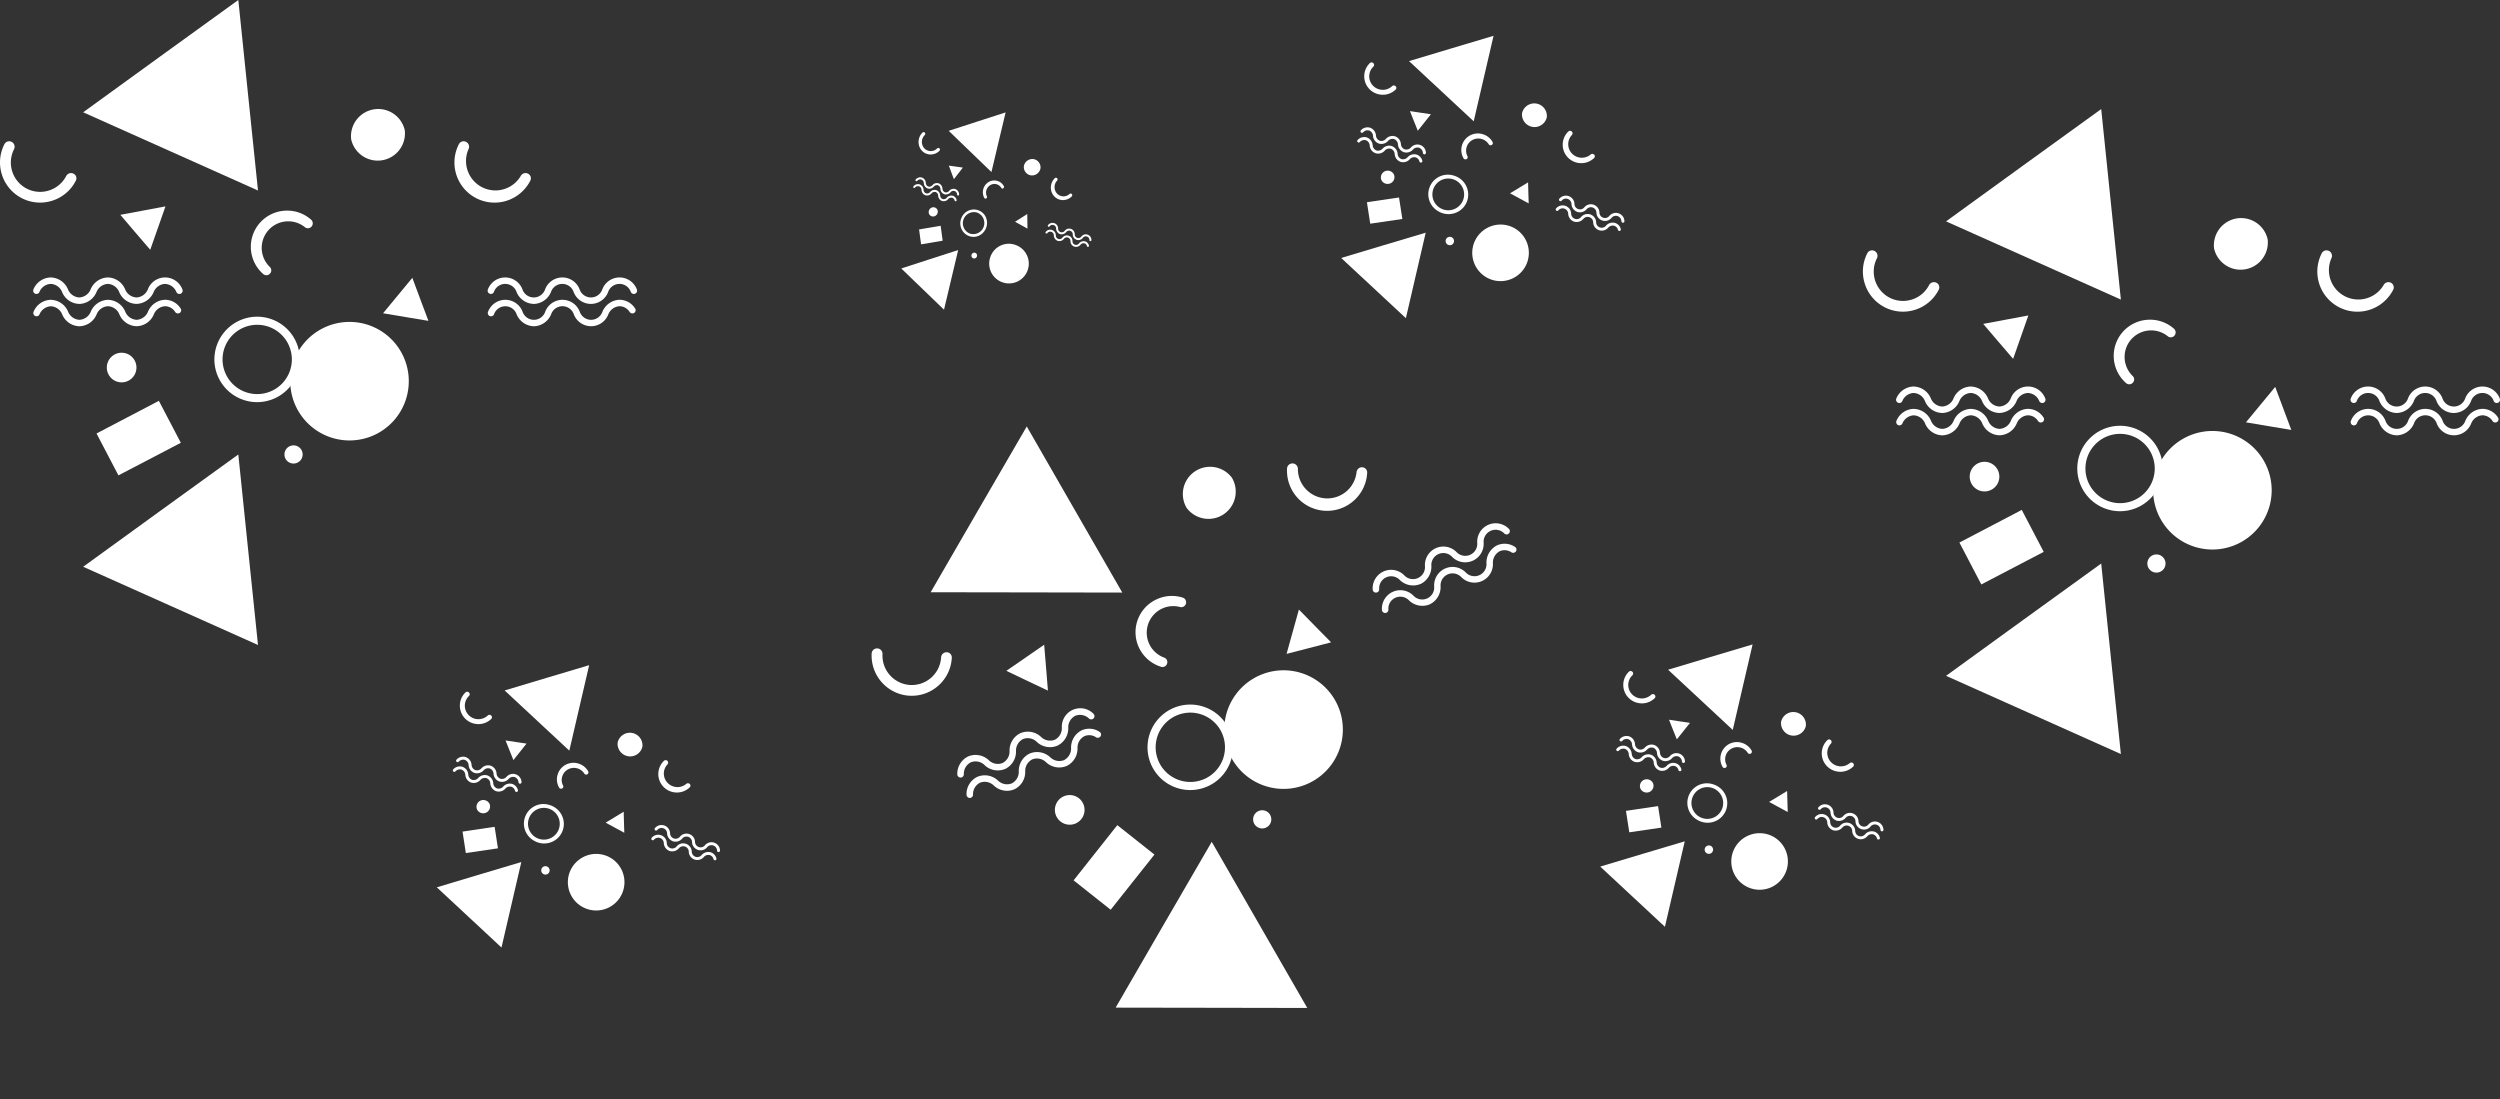 <svg xmlns="http://www.w3.org/2000/svg" width="550.095" height="241.867" viewBox="0 0 550.095 241.867">
  <rect x="0" y="0" width="550.095" height="241.867" fill="#333333" stroke="none"/>
  <g id="Grupo_188" data-name="Grupo 188" transform="translate(-1163.023 -331.5)">
    <g id="pattern_2_" data-name="pattern (2)" transform="translate(1172.602 350.77)">
      <rect id="Rectángulo_1136" data-name="Rectángulo 1136" width="100" height="100" fill="rgba(255,255,255,0)"/>
      <path id="Trazado_246" data-name="Trazado 246" d="M92.4,11.82a1.2,1.2,0,0,1,1.11,1.74A6.47,6.47,0,0,0,105,19.46a1.2,1.2,0,0,1,1.6-.52,1.176,1.176,0,0,1,.59.7,1.191,1.191,0,0,1-.1.88,8.824,8.824,0,0,1-15.7-8.06,1.17,1.17,0,0,1,1-.64Zm-100,0a1.2,1.2,0,0,1,1.05.554,1.2,1.2,0,0,1,.06,1.186,6.47,6.47,0,0,0,2.8,8.68,6.47,6.47,0,0,0,8.68-2.78,1.2,1.2,0,0,1,1.6-.52,1.129,1.129,0,0,1,.6.7,1.191,1.191,0,0,1-.1.88,8.77,8.77,0,0,1-5.14,4.36,8.8,8.8,0,0,1-6.735-.543A8.8,8.8,0,0,1-9.15,19.18a8.79,8.79,0,0,1,.54-6.72,1.17,1.17,0,0,1,1-.64ZM53.9,27.08a7.905,7.905,0,0,1,4.98,1.99,1.079,1.079,0,0,1-.64,1.88,1.027,1.027,0,0,1-.78-.27,5.84,5.84,0,0,0-7.72,8.74,1.04,1.04,0,0,1,.1,1.5,1.082,1.082,0,0,1-.74.37,1.044,1.044,0,0,1-.77-.27,7.956,7.956,0,0,1,4.78-13.93,6.942,6.942,0,0,1,.79-.01ZM46.72,50.42a9.4,9.4,0,1,1-9.1,8.733,9.42,9.42,0,0,1,9.1-8.733Zm.06,1.78a7.624,7.624,0,1,0,7.855,7.385A7.624,7.624,0,0,0,46.78,52.2ZM25.38,68.93l4.83,9.23L16.48,85.33l-4.82-9.22Z" fill="#fff"/>
      <path id="Trazado_247" data-name="Trazado 247" d="M107.9,52.52a4.225,4.225,0,0,0,3.78-2.61,2.643,2.643,0,0,1,5.01,0,4.062,4.062,0,0,0,7.58,0,2.834,2.834,0,0,1,2.5-1.8,2.668,2.668,0,0,1,2.2,1.27.713.713,0,0,0,.89.25h.02a.7.7,0,0,0,.29-1.02,4.08,4.08,0,0,0-3.4-1.92,4.225,4.225,0,0,0-3.78,2.61,2.643,2.643,0,0,1-5.01,0,4.062,4.062,0,0,0-7.58,0,2.636,2.636,0,0,1-5,0,4.061,4.061,0,0,0-7.57-.02.74.74,0,0,0,.25.94.72.72,0,0,0,1.03-.3,2.636,2.636,0,0,1,5,0,4.228,4.228,0,0,0,3.79,2.6Zm-.04-4.91A4.239,4.239,0,0,0,111.65,45a2.636,2.636,0,0,1,5,0,4.062,4.062,0,0,0,7.58,0,2.643,2.643,0,0,1,5.01,0,.72.72,0,0,0,1.3-.62,4.062,4.062,0,0,0-7.58,0,2.643,2.643,0,0,1-5.01,0,4.062,4.062,0,0,0-7.58,0,2.636,2.636,0,0,1-5,0,4.062,4.062,0,0,0-7.58,0,.72.72,0,0,0,1.3.62,2.636,2.636,0,0,1,5,0,4.191,4.191,0,0,0,3.77,2.6Zm-65-66.88L25.77-6.92,8.72,5.44l19.23,8.6,19.24,8.61L45.02,1.7Zm0,100L25.77,93.08,8.72,105.44l19.23,8.6,19.24,8.61-2.17-20.96ZM7.9,52.52a4.225,4.225,0,0,0,3.78-2.61,2.845,2.845,0,0,1,2.5-1.8,2.836,2.836,0,0,1,2.51,1.8,4.225,4.225,0,0,0,3.8,2.6,4.226,4.226,0,0,0,3.78-2.6,2.834,2.834,0,0,1,2.5-1.8,2.668,2.668,0,0,1,2.2,1.27.71.71,0,0,0,.89.25h.02a.7.7,0,0,0,.29-1.02,4.08,4.08,0,0,0-3.4-1.92,4.214,4.214,0,0,0-3.78,2.61,2.873,2.873,0,0,1-2.5,1.8,2.853,2.853,0,0,1-2.51-1.8,4.225,4.225,0,0,0-3.8-2.6,4.226,4.226,0,0,0-3.78,2.6,2.851,2.851,0,0,1-2.5,1.8,2.84,2.84,0,0,1-2.5-1.8,4.225,4.225,0,0,0-3.8-2.6,4.192,4.192,0,0,0-3.77,2.58.74.74,0,0,0,.25.94.72.72,0,0,0,1.03-.3,2.851,2.851,0,0,1,2.5-1.8,2.84,2.84,0,0,1,2.5,1.8,4.218,4.218,0,0,0,3.79,2.6Zm-.04-4.91A4.239,4.239,0,0,0,11.65,45a2.834,2.834,0,0,1,2.5-1.8,2.823,2.823,0,0,1,2.5,1.8,4.225,4.225,0,0,0,3.8,2.6A4.226,4.226,0,0,0,24.23,45a2.845,2.845,0,0,1,2.5-1.8A2.836,2.836,0,0,1,29.24,45a.72.72,0,1,0,1.3-.62,4.062,4.062,0,0,0-7.58,0,2.845,2.845,0,0,1-2.5,1.8,2.836,2.836,0,0,1-2.51-1.8,4.223,4.223,0,0,0-3.79-2.6,4.228,4.228,0,0,0-3.79,2.6,2.834,2.834,0,0,1-2.5,1.8,2.834,2.834,0,0,1-2.5-1.8,4.225,4.225,0,0,0-3.8-2.6,4.226,4.226,0,0,0-3.78,2.6.72.72,0,0,0,.34.96A.72.72,0,0,0-.91,45a2.823,2.823,0,0,1,2.5-1.8A2.834,2.834,0,0,1,4.09,45a4.18,4.18,0,0,0,3.77,2.6Z" fill="#fff"/>
      <path id="Trazado_248" data-name="Trazado 248" d="M53.04,81.06a2,2,0,1,0,1.645-2.305A2,2,0,0,0,53.04,81.06ZM14.89,63.92a3.26,3.26,0,1,0-.965-2.315,3.28,3.28,0,0,0,.965,2.315Zm52.8-52.54a5.99,5.99,0,0,0,11.8-1.97,5.99,5.99,0,0,0-11.8,1.97Z" fill="#fff"/>
      <path id="Trazado_249" data-name="Trazado 249" d="M80.37,64.6a13.041,13.041,0,1,0,0,.01ZM26.83,26.14l-1.67,4.77-1.68,4.78-3.3-3.84L16.9,28l4.97-.93ZM81.15,41.86l1.76,4.73,1.78,4.74L79.7,50.5l-4.99-.84,3.22-3.9Z" fill="#fff"/>
    </g>
    <g id="pattern_2_2" data-name="pattern (2)" transform="translate(1582.508 374.77)">
      <rect id="Rectángulo_1136-2" data-name="Rectángulo 1136" width="100" height="100" fill="rgba(255,255,255,0)"/>
      <path id="Trazado_246-2" data-name="Trazado 246" d="M92.4,11.82a1.2,1.2,0,0,1,1.11,1.74A6.47,6.47,0,0,0,105,19.46a1.2,1.2,0,0,1,1.6-.52,1.176,1.176,0,0,1,.59.7,1.191,1.191,0,0,1-.1.88,8.824,8.824,0,0,1-15.7-8.06,1.17,1.17,0,0,1,1-.64Zm-100,0a1.2,1.2,0,0,1,1.05.554,1.2,1.2,0,0,1,.06,1.186,6.47,6.47,0,0,0,2.8,8.68,6.47,6.47,0,0,0,8.68-2.78,1.2,1.2,0,0,1,1.6-.52,1.129,1.129,0,0,1,.6.7,1.191,1.191,0,0,1-.1.88,8.77,8.77,0,0,1-5.14,4.36,8.8,8.8,0,0,1-6.735-.543A8.8,8.8,0,0,1-9.15,19.18a8.79,8.79,0,0,1,.54-6.72,1.17,1.17,0,0,1,1-.64ZM53.9,27.08a7.905,7.905,0,0,1,4.98,1.99,1.079,1.079,0,0,1-.64,1.88,1.027,1.027,0,0,1-.78-.27,5.84,5.84,0,0,0-7.72,8.74,1.04,1.04,0,0,1,.1,1.5,1.082,1.082,0,0,1-.74.37,1.044,1.044,0,0,1-.77-.27,7.956,7.956,0,0,1,4.78-13.93,6.942,6.942,0,0,1,.79-.01ZM46.72,50.42a9.4,9.4,0,1,1-9.1,8.733,9.42,9.42,0,0,1,9.1-8.733Zm.06,1.78a7.624,7.624,0,1,0,7.855,7.385A7.624,7.624,0,0,0,46.78,52.2ZM25.38,68.93l4.83,9.23L16.48,85.33l-4.82-9.22Z" fill="#fff"/>
      <path id="Trazado_247-2" data-name="Trazado 247" d="M107.9,52.52a4.225,4.225,0,0,0,3.78-2.61,2.643,2.643,0,0,1,5.01,0,4.062,4.062,0,0,0,7.58,0,2.834,2.834,0,0,1,2.5-1.8,2.668,2.668,0,0,1,2.2,1.27.713.713,0,0,0,.89.25h.02a.7.7,0,0,0,.29-1.02,4.08,4.08,0,0,0-3.4-1.92,4.225,4.225,0,0,0-3.78,2.61,2.643,2.643,0,0,1-5.01,0,4.062,4.062,0,0,0-7.58,0,2.636,2.636,0,0,1-5,0,4.061,4.061,0,0,0-7.57-.02.74.74,0,0,0,.25.94.72.72,0,0,0,1.03-.3,2.636,2.636,0,0,1,5,0,4.228,4.228,0,0,0,3.79,2.6Zm-.04-4.91A4.239,4.239,0,0,0,111.65,45a2.636,2.636,0,0,1,5,0,4.062,4.062,0,0,0,7.58,0,2.643,2.643,0,0,1,5.01,0,.72.72,0,0,0,1.3-.62,4.062,4.062,0,0,0-7.58,0,2.643,2.643,0,0,1-5.01,0,4.062,4.062,0,0,0-7.58,0,2.636,2.636,0,0,1-5,0,4.062,4.062,0,0,0-7.58,0,.72.72,0,0,0,1.3.62,2.636,2.636,0,0,1,5,0,4.191,4.191,0,0,0,3.77,2.6Zm-65-66.88L25.77-6.92,8.72,5.44l19.23,8.6,19.24,8.61L45.02,1.7Zm0,100L25.77,93.08,8.72,105.44l19.23,8.6,19.24,8.61-2.17-20.96ZM7.9,52.52a4.225,4.225,0,0,0,3.78-2.61,2.845,2.845,0,0,1,2.5-1.8,2.836,2.836,0,0,1,2.51,1.8,4.225,4.225,0,0,0,3.8,2.6,4.226,4.226,0,0,0,3.78-2.6,2.834,2.834,0,0,1,2.5-1.8,2.668,2.668,0,0,1,2.2,1.27.71.71,0,0,0,.89.25h.02a.7.7,0,0,0,.29-1.02,4.08,4.08,0,0,0-3.4-1.92,4.214,4.214,0,0,0-3.78,2.61,2.873,2.873,0,0,1-2.5,1.8,2.853,2.853,0,0,1-2.51-1.8,4.225,4.225,0,0,0-3.8-2.6,4.226,4.226,0,0,0-3.78,2.6,2.851,2.851,0,0,1-2.5,1.8,2.84,2.84,0,0,1-2.5-1.8,4.225,4.225,0,0,0-3.8-2.6,4.192,4.192,0,0,0-3.77,2.58.74.74,0,0,0,.25.94.72.72,0,0,0,1.03-.3,2.851,2.851,0,0,1,2.5-1.8,2.84,2.84,0,0,1,2.5,1.8,4.218,4.218,0,0,0,3.79,2.6Zm-.04-4.91A4.239,4.239,0,0,0,11.65,45a2.834,2.834,0,0,1,2.5-1.8,2.823,2.823,0,0,1,2.5,1.8,4.225,4.225,0,0,0,3.8,2.6A4.226,4.226,0,0,0,24.23,45a2.845,2.845,0,0,1,2.5-1.8A2.836,2.836,0,0,1,29.24,45a.72.72,0,1,0,1.3-.62,4.062,4.062,0,0,0-7.58,0,2.845,2.845,0,0,1-2.5,1.8,2.836,2.836,0,0,1-2.51-1.8,4.223,4.223,0,0,0-3.79-2.6,4.228,4.228,0,0,0-3.79,2.6,2.834,2.834,0,0,1-2.5,1.8,2.834,2.834,0,0,1-2.5-1.8,4.225,4.225,0,0,0-3.8-2.6,4.226,4.226,0,0,0-3.78,2.6.72.72,0,0,0,.34.96A.72.72,0,0,0-.91,45a2.823,2.823,0,0,1,2.5-1.8A2.834,2.834,0,0,1,4.09,45a4.18,4.18,0,0,0,3.77,2.6Z" fill="#fff"/>
      <path id="Trazado_248-2" data-name="Trazado 248" d="M53.04,81.06a2,2,0,1,0,1.645-2.305A2,2,0,0,0,53.04,81.06ZM14.89,63.92a3.26,3.26,0,1,0-.965-2.315,3.28,3.28,0,0,0,.965,2.315Zm52.8-52.54a5.99,5.99,0,0,0,11.8-1.97,5.99,5.99,0,0,0-11.8,1.97Z" fill="#fff"/>
      <path id="Trazado_249-2" data-name="Trazado 249" d="M80.37,64.6a13.041,13.041,0,1,0,0,.01ZM26.83,26.14l-1.67,4.77-1.68,4.78-3.3-3.84L16.9,28l4.97-.93ZM81.15,41.86l1.76,4.73,1.78,4.74L79.7,50.5l-4.99-.84,3.22-3.9Z" fill="#fff"/>
    </g>
    <g id="pattern_2_3" data-name="pattern (2)" transform="matrix(0.914, -0.407, 0.407, 0.914, 1357.621, 460.393)">
      <rect id="Rectángulo_1136-3" data-name="Rectángulo 1136" width="100" height="100" fill="rgba(255,255,255,0)"/>
      <path id="Trazado_246-3" data-name="Trazado 246" d="M92.4,11.82a1.2,1.2,0,0,1,1.11,1.74A6.47,6.47,0,0,0,105,19.46a1.2,1.2,0,0,1,1.6-.52,1.176,1.176,0,0,1,.59.7,1.191,1.191,0,0,1-.1.88,8.824,8.824,0,0,1-15.7-8.06,1.17,1.17,0,0,1,1-.64Zm-100,0a1.2,1.2,0,0,1,1.05.554,1.2,1.2,0,0,1,.06,1.186,6.47,6.47,0,0,0,2.8,8.68,6.47,6.47,0,0,0,8.68-2.78,1.2,1.2,0,0,1,1.6-.52,1.129,1.129,0,0,1,.6.7,1.191,1.191,0,0,1-.1.88,8.77,8.77,0,0,1-5.14,4.36,8.8,8.8,0,0,1-6.735-.543A8.8,8.8,0,0,1-9.15,19.18a8.79,8.79,0,0,1,.54-6.72,1.17,1.17,0,0,1,1-.64ZM53.9,27.08a7.905,7.905,0,0,1,4.98,1.99,1.079,1.079,0,0,1-.64,1.88,1.027,1.027,0,0,1-.78-.27,5.84,5.84,0,0,0-7.72,8.74,1.04,1.04,0,0,1,.1,1.5,1.082,1.082,0,0,1-.74.37,1.044,1.044,0,0,1-.77-.27,7.956,7.956,0,0,1,4.78-13.93,6.942,6.942,0,0,1,.79-.01ZM46.72,50.42a9.4,9.4,0,1,1-9.1,8.733,9.42,9.42,0,0,1,9.1-8.733Zm.06,1.78a7.624,7.624,0,1,0,7.855,7.385A7.624,7.624,0,0,0,46.78,52.2ZM25.38,68.93l4.83,9.23L16.48,85.33l-4.82-9.22Z" fill="#fff"/>
      <path id="Trazado_247-3" data-name="Trazado 247" d="M107.9,52.52a4.225,4.225,0,0,0,3.78-2.61,2.643,2.643,0,0,1,5.01,0,4.062,4.062,0,0,0,7.58,0,2.834,2.834,0,0,1,2.5-1.8,2.668,2.668,0,0,1,2.2,1.27.713.713,0,0,0,.89.25h.02a.7.7,0,0,0,.29-1.02,4.08,4.08,0,0,0-3.4-1.92,4.225,4.225,0,0,0-3.78,2.61,2.643,2.643,0,0,1-5.01,0,4.062,4.062,0,0,0-7.58,0,2.636,2.636,0,0,1-5,0,4.061,4.061,0,0,0-7.57-.02.74.74,0,0,0,.25.94.72.72,0,0,0,1.03-.3,2.636,2.636,0,0,1,5,0,4.228,4.228,0,0,0,3.79,2.6Zm-.04-4.91A4.239,4.239,0,0,0,111.65,45a2.636,2.636,0,0,1,5,0,4.062,4.062,0,0,0,7.58,0,2.643,2.643,0,0,1,5.01,0,.72.72,0,0,0,1.3-.62,4.062,4.062,0,0,0-7.58,0,2.643,2.643,0,0,1-5.01,0,4.062,4.062,0,0,0-7.58,0,2.636,2.636,0,0,1-5,0,4.062,4.062,0,0,0-7.58,0,.72.72,0,0,0,1.3.62,2.636,2.636,0,0,1,5,0,4.191,4.191,0,0,0,3.77,2.6Zm-65-66.88L25.77-6.92,8.72,5.44l19.23,8.6,19.24,8.61L45.02,1.7Zm0,100L25.77,93.08,8.72,105.44l19.23,8.6,19.24,8.61-2.17-20.96ZM7.9,52.52a4.225,4.225,0,0,0,3.78-2.61,2.845,2.845,0,0,1,2.5-1.8,2.836,2.836,0,0,1,2.51,1.8,4.225,4.225,0,0,0,3.8,2.6,4.226,4.226,0,0,0,3.78-2.6,2.834,2.834,0,0,1,2.5-1.8,2.668,2.668,0,0,1,2.2,1.27.71.71,0,0,0,.89.25h.02a.7.7,0,0,0,.29-1.02,4.08,4.08,0,0,0-3.4-1.92,4.214,4.214,0,0,0-3.78,2.61,2.873,2.873,0,0,1-2.5,1.8,2.853,2.853,0,0,1-2.51-1.8,4.225,4.225,0,0,0-3.8-2.6,4.226,4.226,0,0,0-3.78,2.6,2.851,2.851,0,0,1-2.5,1.8,2.84,2.84,0,0,1-2.5-1.8,4.225,4.225,0,0,0-3.8-2.6,4.192,4.192,0,0,0-3.77,2.58.74.74,0,0,0,.25.94.72.72,0,0,0,1.03-.3,2.851,2.851,0,0,1,2.5-1.8,2.84,2.84,0,0,1,2.5,1.8,4.218,4.218,0,0,0,3.79,2.6Zm-.04-4.91A4.239,4.239,0,0,0,11.65,45a2.834,2.834,0,0,1,2.5-1.8,2.823,2.823,0,0,1,2.5,1.8,4.225,4.225,0,0,0,3.8,2.6A4.226,4.226,0,0,0,24.23,45a2.845,2.845,0,0,1,2.5-1.8A2.836,2.836,0,0,1,29.24,45a.72.72,0,1,0,1.3-.62,4.062,4.062,0,0,0-7.58,0,2.845,2.845,0,0,1-2.5,1.8,2.836,2.836,0,0,1-2.51-1.8,4.223,4.223,0,0,0-3.79-2.6,4.228,4.228,0,0,0-3.79,2.6,2.834,2.834,0,0,1-2.5,1.8,2.834,2.834,0,0,1-2.5-1.8,4.225,4.225,0,0,0-3.8-2.6,4.226,4.226,0,0,0-3.78,2.6.72.72,0,0,0,.34.96A.72.72,0,0,0-.91,45a2.823,2.823,0,0,1,2.5-1.8A2.834,2.834,0,0,1,4.09,45a4.18,4.18,0,0,0,3.77,2.6Z" fill="#fff"/>
      <path id="Trazado_248-3" data-name="Trazado 248" d="M53.04,81.06a2,2,0,1,0,1.645-2.305A2,2,0,0,0,53.04,81.06ZM14.89,63.92a3.26,3.26,0,1,0-.965-2.315,3.28,3.28,0,0,0,.965,2.315Zm52.8-52.54a5.99,5.99,0,0,0,11.8-1.97,5.99,5.99,0,0,0-11.8,1.97Z" fill="#fff"/>
      <path id="Trazado_249-3" data-name="Trazado 249" d="M80.37,64.6a13.041,13.041,0,1,0,0,.01ZM26.83,26.14l-1.67,4.77-1.68,4.78-3.3-3.84L16.9,28l4.97-.93ZM81.15,41.86l1.76,4.73,1.78,4.74L79.7,50.5l-4.99-.84,3.22-3.9Z" fill="#fff"/>
    </g>
    <g id="pattern_2_4" data-name="pattern (2)" transform="matrix(0.946, 0.326, -0.326, 0.946, 1471.539, 352.839)">
      <rect id="Rectángulo_1136-4" data-name="Rectángulo 1136" width="46.167" height="45.791" transform="translate(-5.156 -10.446)" fill="rgba(255,255,255,0)"/>
      <path id="Trazado_246-4" data-name="Trazado 246" d="M37.5,11.82a.555.555,0,0,1,.485.254.546.546,0,0,1,.028.543,2.952,2.952,0,0,0,1.37,3.827,3,3,0,0,0,3.934-1.125.556.556,0,0,1,.739-.238.519.519,0,0,1,.226.723,4.045,4.045,0,0,1-2.373,2,4.088,4.088,0,0,1-3.11-.247,4.039,4.039,0,0,1-1.765-5.441.54.54,0,0,1,.462-.293Zm-46.167,0a.555.555,0,0,1,.485.254.546.546,0,0,1,.028.543A2.951,2.951,0,0,0-6.86,16.591a3,3,0,0,0,4.007-1.273.556.556,0,0,1,.739-.238.518.518,0,0,1,.277.321.542.542,0,0,1-.046.4,4.04,4.04,0,0,1-2.373,2,4.093,4.093,0,0,1-3.109-.248A4.039,4.039,0,0,1-9.38,15.19a4,4,0,0,1,.249-3.077.54.54,0,0,1,.462-.293Zm28.393,6.988a3.666,3.666,0,0,1,2.3.911.492.492,0,0,1,.157.462.5.5,0,0,1-.452.4.477.477,0,0,1-.36-.124,2.712,2.712,0,0,0-3.689.331,2.658,2.658,0,0,0,.124,3.671.474.474,0,0,1,.046.687.5.5,0,0,1-.342.169.485.485,0,0,1-.355-.124,3.645,3.645,0,0,1-.331-5.158,3.668,3.668,0,0,1,2.537-1.221,3.231,3.231,0,0,1,.365,0ZM16.413,29.495a4.356,4.356,0,0,1,4.042,2.268,4.284,4.284,0,0,1-.328,4.6A4.366,4.366,0,0,1,15.8,38.04a4.3,4.3,0,0,1,.609-8.545Zm.028.815a3.491,3.491,0,1,0,3.626,3.382A3.5,3.5,0,0,0,16.441,30.31Zm-9.88,7.661L8.791,42.2,2.452,45.481.227,41.259Z" transform="translate(0 -16.853)" fill="#fff"/>
      <path id="Trazado_247-4" data-name="Trazado 247" d="M48.587,13.6a1.951,1.951,0,0,0,1.745-1.2,1.223,1.223,0,0,1,2.313,0,1.881,1.881,0,0,0,3.5,0,1.308,1.308,0,0,1,1.154-.824,1.234,1.234,0,0,1,1.016.582.331.331,0,0,0,.411.114h.009a.319.319,0,0,0,.134-.467,1.887,1.887,0,0,0-1.57-.879,1.951,1.951,0,0,0-1.745,1.2,1.223,1.223,0,0,1-2.313,0,1.881,1.881,0,0,0-3.5,0,1.22,1.22,0,0,1-2.308,0,1.88,1.88,0,0,0-3.495-.009.337.337,0,0,0,.115.43.334.334,0,0,0,.476-.137,1.22,1.22,0,0,1,2.308,0,1.952,1.952,0,0,0,1.75,1.191Zm-.018-2.248a1.957,1.957,0,0,0,1.75-1.2,1.22,1.22,0,0,1,2.308,0,1.881,1.881,0,0,0,3.5,0,1.223,1.223,0,0,1,2.313,0,.334.334,0,0,0,.443.156.329.329,0,0,0,.157-.44,1.881,1.881,0,0,0-3.5,0,1.223,1.223,0,0,1-2.313,0,1.881,1.881,0,0,0-3.5,0,1.22,1.22,0,0,1-2.308,0,1.881,1.881,0,0,0-3.5,0,.329.329,0,0,0,.157.44.334.334,0,0,0,.443-.156,1.22,1.22,0,0,1,2.308,0,1.935,1.935,0,0,0,1.741,1.191ZM18.56-19.27l-7.89,5.655L2.8-7.955l8.878,3.938L20.559-.074l-1-9.593Zm0,45.791-7.89,5.655L2.8,37.836l8.878,3.938,8.883,3.943-1-9.6ZM2.42,13.6a1.951,1.951,0,0,0,1.745-1.2,1.313,1.313,0,0,1,1.154-.824,1.309,1.309,0,0,1,1.159.824A1.951,1.951,0,0,0,8.232,13.6a1.951,1.951,0,0,0,1.745-1.191,1.308,1.308,0,0,1,1.154-.824,1.234,1.234,0,0,1,1.016.582.329.329,0,0,0,.411.114h.009a.319.319,0,0,0,.134-.467,1.887,1.887,0,0,0-1.57-.879,1.946,1.946,0,0,0-1.745,1.2,1.326,1.326,0,0,1-1.154.824,1.317,1.317,0,0,1-1.159-.824,1.951,1.951,0,0,0-1.754-1.191,1.951,1.951,0,0,0-1.745,1.191,1.316,1.316,0,0,1-1.154.824,1.311,1.311,0,0,1-1.154-.824A1.951,1.951,0,0,0-.489,10.938,1.935,1.935,0,0,0-2.229,12.12a.337.337,0,0,0,.115.43.334.334,0,0,0,.476-.137,1.316,1.316,0,0,1,1.154-.824,1.311,1.311,0,0,1,1.154.824A1.947,1.947,0,0,0,2.42,13.6ZM2.4,11.355a1.957,1.957,0,0,0,1.75-1.2,1.308,1.308,0,0,1,1.154-.824,1.3,1.3,0,0,1,1.154.824A1.951,1.951,0,0,0,8.214,11.35,1.951,1.951,0,0,0,9.959,10.16a1.313,1.313,0,0,1,1.154-.824,1.309,1.309,0,0,1,1.159.824.334.334,0,0,0,.443.156.329.329,0,0,0,.157-.44,1.881,1.881,0,0,0-3.5,0,1.313,1.313,0,0,1-1.154.824,1.309,1.309,0,0,1-1.159-.824A1.95,1.95,0,0,0,5.31,8.685,1.952,1.952,0,0,0,3.56,9.876a1.308,1.308,0,0,1-1.154.824,1.308,1.308,0,0,1-1.154-.824A1.951,1.951,0,0,0-.5,8.685,1.951,1.951,0,0,0-2.248,9.876a.329.329,0,0,0,.157.44.334.334,0,0,0,.443-.156A1.3,1.3,0,0,1-.493,9.336a1.308,1.308,0,0,1,1.154.824A1.93,1.93,0,0,0,2.4,11.35Z" transform="translate(-3.929)" fill="#fff"/>
      <path id="Trazado_248-4" data-name="Trazado 248" d="M31.983,39.675a.924.924,0,1,0,.759-1.055.924.924,0,0,0-.759,1.055ZM14.371,31.826a1.523,1.523,0,0,0,2.074-.063,1.493,1.493,0,0,0,.063-2.057,1.523,1.523,0,0,0-2.138,0,1.484,1.484,0,0,0,0,2.12ZM38.747,7.767a2.766,2.766,0,0,0,5.448-.9,2.766,2.766,0,0,0-5.448.9Z" transform="translate(-12.653 -13.003)" fill="#fff"/>
      <path id="Trazado_249-4" data-name="Trazado 249" d="M46.2,43.751a6.222,6.222,0,1,1-6.528,5.957A6.242,6.242,0,0,1,46.2,43.751ZM21.484,26.14l-.771,2.184-.776,2.189-1.524-1.758L16.9,26.992l2.295-.426Zm25.078,7.2.813,2.166.822,2.17-2.3-.38-2.3-.385,1.487-1.786Z" transform="translate(-14.254 -24.616)" fill="#fff"/>
    </g>
    <g id="pattern_2_5" data-name="pattern (2)" transform="matrix(0.946, 0.326, -0.326, 0.946, 1272.539, 491.321)">
      <rect id="Rectángulo_1136-5" data-name="Rectángulo 1136" width="46.167" height="45.791" transform="translate(-5.156 -10.446)" fill="rgba(255,255,255,0)"/>
      <path id="Trazado_246-5" data-name="Trazado 246" d="M37.5,11.82a.555.555,0,0,1,.485.254.546.546,0,0,1,.028.543,2.952,2.952,0,0,0,1.37,3.827,3,3,0,0,0,3.934-1.125.556.556,0,0,1,.739-.238.519.519,0,0,1,.226.723,4.045,4.045,0,0,1-2.373,2,4.088,4.088,0,0,1-3.11-.247,4.039,4.039,0,0,1-1.765-5.441.54.54,0,0,1,.462-.293Zm-46.167,0a.555.555,0,0,1,.485.254.546.546,0,0,1,.028.543A2.951,2.951,0,0,0-6.86,16.591a3,3,0,0,0,4.007-1.273.556.556,0,0,1,.739-.238.518.518,0,0,1,.277.321.542.542,0,0,1-.046.4,4.04,4.04,0,0,1-2.373,2,4.093,4.093,0,0,1-3.109-.248A4.039,4.039,0,0,1-9.38,15.19a4,4,0,0,1,.249-3.077.54.54,0,0,1,.462-.293Zm28.393,6.988a3.666,3.666,0,0,1,2.3.911.492.492,0,0,1,.157.462.5.5,0,0,1-.452.4.477.477,0,0,1-.36-.124,2.712,2.712,0,0,0-3.689.331,2.658,2.658,0,0,0,.124,3.671.474.474,0,0,1,.046.687.5.5,0,0,1-.342.169.485.485,0,0,1-.355-.124,3.645,3.645,0,0,1-.331-5.158,3.668,3.668,0,0,1,2.537-1.221,3.231,3.231,0,0,1,.365,0ZM16.413,29.495a4.356,4.356,0,0,1,4.042,2.268,4.284,4.284,0,0,1-.328,4.6A4.366,4.366,0,0,1,15.8,38.04a4.3,4.3,0,0,1,.609-8.545Zm.028.815a3.491,3.491,0,1,0,3.626,3.382A3.5,3.5,0,0,0,16.441,30.31Zm-9.88,7.661L8.791,42.2,2.452,45.481.227,41.259Z" transform="translate(0 -16.853)" fill="#fff"/>
      <path id="Trazado_247-5" data-name="Trazado 247" d="M48.587,13.6a1.951,1.951,0,0,0,1.745-1.2,1.223,1.223,0,0,1,2.313,0,1.881,1.881,0,0,0,3.5,0,1.308,1.308,0,0,1,1.154-.824,1.234,1.234,0,0,1,1.016.582.331.331,0,0,0,.411.114h.009a.319.319,0,0,0,.134-.467,1.887,1.887,0,0,0-1.57-.879,1.951,1.951,0,0,0-1.745,1.2,1.223,1.223,0,0,1-2.313,0,1.881,1.881,0,0,0-3.5,0,1.22,1.22,0,0,1-2.308,0,1.88,1.88,0,0,0-3.495-.009.337.337,0,0,0,.115.43.334.334,0,0,0,.476-.137,1.22,1.22,0,0,1,2.308,0,1.952,1.952,0,0,0,1.75,1.191Zm-.018-2.248a1.957,1.957,0,0,0,1.75-1.2,1.22,1.22,0,0,1,2.308,0,1.881,1.881,0,0,0,3.5,0,1.223,1.223,0,0,1,2.313,0,.334.334,0,0,0,.443.156.329.329,0,0,0,.157-.44,1.881,1.881,0,0,0-3.5,0,1.223,1.223,0,0,1-2.313,0,1.881,1.881,0,0,0-3.5,0,1.22,1.22,0,0,1-2.308,0,1.881,1.881,0,0,0-3.5,0,.329.329,0,0,0,.157.44.334.334,0,0,0,.443-.156,1.22,1.22,0,0,1,2.308,0,1.935,1.935,0,0,0,1.741,1.191ZM18.56-19.27l-7.89,5.655L2.8-7.955l8.878,3.938L20.559-.074l-1-9.593Zm0,45.791-7.89,5.655L2.8,37.836l8.878,3.938,8.883,3.943-1-9.6ZM2.42,13.6a1.951,1.951,0,0,0,1.745-1.2,1.313,1.313,0,0,1,1.154-.824,1.309,1.309,0,0,1,1.159.824A1.951,1.951,0,0,0,8.232,13.6a1.951,1.951,0,0,0,1.745-1.191,1.308,1.308,0,0,1,1.154-.824,1.234,1.234,0,0,1,1.016.582.329.329,0,0,0,.411.114h.009a.319.319,0,0,0,.134-.467,1.887,1.887,0,0,0-1.57-.879,1.946,1.946,0,0,0-1.745,1.2,1.326,1.326,0,0,1-1.154.824,1.317,1.317,0,0,1-1.159-.824,1.951,1.951,0,0,0-1.754-1.191,1.951,1.951,0,0,0-1.745,1.191,1.316,1.316,0,0,1-1.154.824,1.311,1.311,0,0,1-1.154-.824A1.951,1.951,0,0,0-.489,10.938,1.935,1.935,0,0,0-2.229,12.12a.337.337,0,0,0,.115.43.334.334,0,0,0,.476-.137,1.316,1.316,0,0,1,1.154-.824,1.311,1.311,0,0,1,1.154.824A1.947,1.947,0,0,0,2.42,13.6ZM2.4,11.355a1.957,1.957,0,0,0,1.75-1.2,1.308,1.308,0,0,1,1.154-.824,1.3,1.3,0,0,1,1.154.824A1.951,1.951,0,0,0,8.214,11.35,1.951,1.951,0,0,0,9.959,10.16a1.313,1.313,0,0,1,1.154-.824,1.309,1.309,0,0,1,1.159.824.334.334,0,0,0,.443.156.329.329,0,0,0,.157-.44,1.881,1.881,0,0,0-3.5,0,1.313,1.313,0,0,1-1.154.824,1.309,1.309,0,0,1-1.159-.824A1.95,1.95,0,0,0,5.31,8.685,1.952,1.952,0,0,0,3.56,9.876a1.308,1.308,0,0,1-1.154.824,1.308,1.308,0,0,1-1.154-.824A1.951,1.951,0,0,0-.5,8.685,1.951,1.951,0,0,0-2.248,9.876a.329.329,0,0,0,.157.44.334.334,0,0,0,.443-.156A1.3,1.3,0,0,1-.493,9.336a1.308,1.308,0,0,1,1.154.824A1.93,1.93,0,0,0,2.4,11.35Z" transform="translate(-3.929)" fill="#fff"/>
      <path id="Trazado_248-5" data-name="Trazado 248" d="M31.983,39.675a.924.924,0,1,0,.759-1.055.924.924,0,0,0-.759,1.055ZM14.371,31.826a1.523,1.523,0,0,0,2.074-.063,1.493,1.493,0,0,0,.063-2.057,1.523,1.523,0,0,0-2.138,0,1.484,1.484,0,0,0,0,2.12ZM38.747,7.767a2.766,2.766,0,0,0,5.448-.9,2.766,2.766,0,0,0-5.448.9Z" transform="translate(-12.653 -13.003)" fill="#fff"/>
      <path id="Trazado_249-5" data-name="Trazado 249" d="M46.2,43.751a6.222,6.222,0,1,1-6.528,5.957A6.242,6.242,0,0,1,46.2,43.751ZM21.484,26.14l-.771,2.184-.776,2.189-1.524-1.758L16.9,26.992l2.295-.426Zm25.078,7.2.813,2.166.822,2.17-2.3-.38-2.3-.385,1.487-1.786Z" transform="translate(-14.254 -24.616)" fill="#fff"/>
    </g>
    <g id="pattern_2_6" data-name="pattern (2)" transform="matrix(0.946, 0.326, -0.326, 0.946, 1371.805, 372.321)">
      <rect id="Rectángulo_1136-6" data-name="Rectángulo 1136" width="30.776" height="32.013" transform="translate(-6.63 -13.101)" fill="rgba(255,255,255,0)"/>
      <path id="Trazado_246-6" data-name="Trazado 246" d="M21.807,11.82A.366.366,0,0,1,22.13,12a.4.4,0,0,1,.018.38,2.11,2.11,0,0,0,.914,2.675,1.95,1.95,0,0,0,2.623-.787.363.363,0,0,1,.492-.166.373.373,0,0,1,.182.224.4.4,0,0,1-.031.282A2.734,2.734,0,0,1,24.746,16a2.611,2.611,0,0,1-2.073-.172,2.788,2.788,0,0,1-1.343-1.652,2.917,2.917,0,0,1,.166-2.151.359.359,0,0,1,.308-.2Zm-30.776,0A.366.366,0,0,1-8.646,12a.4.4,0,0,1,.018.38,2.112,2.112,0,0,0,.862,2.779,1.955,1.955,0,0,0,2.671-.89A.363.363,0,0,1-4.6,14.1a.358.358,0,0,1,.185.224.4.4,0,0,1-.031.282A2.731,2.731,0,0,1-6.03,16,2.614,2.614,0,0,1-8.1,15.827a2.791,2.791,0,0,1-1.343-1.651,2.917,2.917,0,0,1,.166-2.151.359.359,0,0,1,.308-.2ZM9.958,16.7a2.383,2.383,0,0,1,1.533.637.354.354,0,0,1,.1.323.34.34,0,0,1-.3.279.309.309,0,0,1-.24-.086,1.749,1.749,0,0,0-2.459.231,1.924,1.924,0,0,0,.083,2.567.338.338,0,0,1,.114.233.341.341,0,0,1-.083.247.329.329,0,0,1-.228.118.314.314,0,0,1-.237-.086,2.636,2.636,0,0,1-.22-3.606,2.4,2.4,0,0,1,1.691-.853,2.054,2.054,0,0,1,.243,0Zm-2.21,7.472a2.879,2.879,0,0,1,2.695,1.586,3.117,3.117,0,0,1-.218,3.212A2.846,2.846,0,0,1,7.342,30.15a2.988,2.988,0,0,1-2.4-3.178,2.947,2.947,0,0,1,2.8-2.8Zm.018.57a2.442,2.442,0,0,0,.145,4.879,2.442,2.442,0,0,0-.145-4.879ZM1.181,30.1l1.486,2.955-4.226,2.3L-3.042,32.4Z" transform="translate(0 -21.137)" fill="#fff"/>
      <path id="Trazado_247-6" data-name="Trazado 247" d="M31.629,3.712a1.3,1.3,0,0,0,1.163-.836.8.8,0,0,1,1.542,0,1.233,1.233,0,0,0,2.333,0,.875.875,0,0,1,.769-.576.815.815,0,0,1,.677.407.215.215,0,0,0,.274.08h.006a.222.222,0,0,0,.117-.142.232.232,0,0,0-.027-.185,1.246,1.246,0,0,0-1.046-.615,1.3,1.3,0,0,0-1.163.836.8.8,0,0,1-1.542,0,1.233,1.233,0,0,0-2.333,0,.8.8,0,0,1-1.539,0,1.233,1.233,0,0,0-2.33-.006.243.243,0,0,0,.077.3.218.218,0,0,0,.317-.1.8.8,0,0,1,1.539,0,1.3,1.3,0,0,0,1.166.832ZM31.617,2.14A1.306,1.306,0,0,0,32.783,1.3a.8.8,0,0,1,1.539,0,1.233,1.233,0,0,0,2.333,0,.8.8,0,0,1,1.542,0,.218.218,0,0,0,.3.109.235.235,0,0,0,.1-.307,1.233,1.233,0,0,0-2.333,0,.8.8,0,0,1-1.542,0,1.233,1.233,0,0,0-2.333,0,.8.8,0,0,1-1.539,0,1.233,1.233,0,0,0-2.333,0,.235.235,0,0,0,.1.307.218.218,0,0,0,.3-.109.8.8,0,0,1,1.539,0,1.291,1.291,0,0,0,1.16.832Zm-20-21.41-5.26,3.954L1.105-11.36,7.023-8.606,12.945-5.85l-.668-6.707Zm0,32.013L6.352,16.7,1.105,20.654l5.918,2.753,5.921,2.756-.668-6.71ZM.853,3.712a1.3,1.3,0,0,0,1.163-.836A.878.878,0,0,1,2.786,2.3a.875.875,0,0,1,.772.576,1.3,1.3,0,0,0,1.169.832,1.3,1.3,0,0,0,1.163-.832A.875.875,0,0,1,6.66,2.3a.815.815,0,0,1,.677.407.214.214,0,0,0,.274.08h.006a.222.222,0,0,0,.117-.142.232.232,0,0,0-.027-.185A1.246,1.246,0,0,0,6.66,1.846,1.3,1.3,0,0,0,5.5,2.682a.887.887,0,0,1-.769.576.88.88,0,0,1-.772-.576,1.3,1.3,0,0,0-1.169-.832,1.3,1.3,0,0,0-1.163.832.88.88,0,0,1-.769.576.876.876,0,0,1-.769-.576,1.3,1.3,0,0,0-1.169-.832,1.291,1.291,0,0,0-1.16.826.243.243,0,0,0,.077.3.218.218,0,0,0,.317-.1A.88.88,0,0,1-1.083,2.3a.876.876,0,0,1,.769.576,1.3,1.3,0,0,0,1.166.832ZM.84,2.14A1.306,1.306,0,0,0,2.007,1.3.875.875,0,0,1,2.776.729a.871.871,0,0,1,.769.576,1.3,1.3,0,0,0,1.169.832A1.3,1.3,0,0,0,5.879,1.3.878.878,0,0,1,6.648.729.875.875,0,0,1,7.42,1.3a.218.218,0,0,0,.3.109.235.235,0,0,0,.1-.307A1.3,1.3,0,0,0,6.651.274a1.3,1.3,0,0,0-1.163.832.878.878,0,0,1-.769.576.875.875,0,0,1-.772-.576A1.3,1.3,0,0,0,2.779.274a1.3,1.3,0,0,0-1.166.832.875.875,0,0,1-.769.576.875.875,0,0,1-.769-.576A1.3,1.3,0,0,0-1.1.274a1.3,1.3,0,0,0-1.163.832.235.235,0,0,0,.1.307.218.218,0,0,0,.3-.109A.871.871,0,0,1-1.089.729.875.875,0,0,1-.32,1.3a1.288,1.288,0,0,0,1.16.832Z" transform="translate(-5.052)" fill="#fff"/>
      <path id="Trazado_248-6" data-name="Trazado 248" d="M25.963,29.156a.619.619,0,0,0,.709.527.639.639,0,0,0,.506-.738.619.619,0,0,0-.709-.527.639.639,0,0,0-.506.738ZM14.222,23.669a.981.981,0,0,0,1.383-.044,1.081,1.081,0,0,0,.042-1.438.982.982,0,0,0-1.425,0,1.073,1.073,0,0,0,0,1.482Zm16.25-16.82a1.848,1.848,0,0,0,2.1,1.476A1.907,1.907,0,0,0,34.1,6.219,1.848,1.848,0,0,0,32,4.742,1.907,1.907,0,0,0,30.472,6.849Z" transform="translate(-16.27 -16.307)" fill="#fff"/>
      <path id="Trazado_249-6" data-name="Trazado 249" d="M36.434,38.452a4.353,4.353,0,1,1-4.352,4.165,4.285,4.285,0,0,1,4.352-4.165ZM19.956,26.14l-.514,1.527-.517,1.53-1.016-1.229L16.9,26.735l1.53-.3Zm16.718,5.032.542,1.514.548,1.517-1.536-.266-1.536-.269.991-1.249Z" transform="translate(-18.329 -30.873)" fill="#fff"/>
    </g>
    <g id="pattern_2_7" data-name="pattern (2)" transform="matrix(0.946, 0.326, -0.326, 0.946, 1528.539, 486.759)">
      <rect id="Rectángulo_1136-7" data-name="Rectángulo 1136" width="46.167" height="45.791" transform="translate(-5.156 -10.446)" fill="rgba(255,255,255,0)"/>
      <path id="Trazado_246-7" data-name="Trazado 246" d="M37.5,11.82a.555.555,0,0,1,.485.254.546.546,0,0,1,.028.543,2.952,2.952,0,0,0,1.37,3.827,3,3,0,0,0,3.934-1.125.556.556,0,0,1,.739-.238.519.519,0,0,1,.226.723,4.045,4.045,0,0,1-2.373,2,4.088,4.088,0,0,1-3.11-.247,4.039,4.039,0,0,1-1.765-5.441.54.54,0,0,1,.462-.293Zm-46.167,0a.555.555,0,0,1,.485.254.546.546,0,0,1,.028.543A2.951,2.951,0,0,0-6.86,16.591a3,3,0,0,0,4.007-1.273.556.556,0,0,1,.739-.238.518.518,0,0,1,.277.321.542.542,0,0,1-.046.4,4.04,4.04,0,0,1-2.373,2,4.093,4.093,0,0,1-3.109-.248A4.039,4.039,0,0,1-9.38,15.19a4,4,0,0,1,.249-3.077.54.54,0,0,1,.462-.293Zm28.393,6.988a3.666,3.666,0,0,1,2.3.911.492.492,0,0,1,.157.462.5.5,0,0,1-.452.4.477.477,0,0,1-.36-.124,2.712,2.712,0,0,0-3.689.331,2.658,2.658,0,0,0,.124,3.671.474.474,0,0,1,.046.687.5.5,0,0,1-.342.169.485.485,0,0,1-.355-.124,3.645,3.645,0,0,1-.331-5.158,3.668,3.668,0,0,1,2.537-1.221,3.231,3.231,0,0,1,.365,0ZM16.413,29.495a4.356,4.356,0,0,1,4.042,2.268,4.284,4.284,0,0,1-.328,4.6A4.366,4.366,0,0,1,15.8,38.04a4.3,4.3,0,0,1,.609-8.545Zm.028.815a3.491,3.491,0,1,0,3.626,3.382A3.5,3.5,0,0,0,16.441,30.31Zm-9.88,7.661L8.791,42.2,2.452,45.481.227,41.259Z" transform="translate(0 -16.853)" fill="#fff"/>
      <path id="Trazado_247-7" data-name="Trazado 247" d="M48.587,13.6a1.951,1.951,0,0,0,1.745-1.2,1.223,1.223,0,0,1,2.313,0,1.881,1.881,0,0,0,3.5,0,1.308,1.308,0,0,1,1.154-.824,1.234,1.234,0,0,1,1.016.582.331.331,0,0,0,.411.114h.009a.319.319,0,0,0,.134-.467,1.887,1.887,0,0,0-1.57-.879,1.951,1.951,0,0,0-1.745,1.2,1.223,1.223,0,0,1-2.313,0,1.881,1.881,0,0,0-3.5,0,1.22,1.22,0,0,1-2.308,0,1.88,1.88,0,0,0-3.495-.009.337.337,0,0,0,.115.43.334.334,0,0,0,.476-.137,1.22,1.22,0,0,1,2.308,0,1.952,1.952,0,0,0,1.75,1.191Zm-.018-2.248a1.957,1.957,0,0,0,1.75-1.2,1.22,1.22,0,0,1,2.308,0,1.881,1.881,0,0,0,3.5,0,1.223,1.223,0,0,1,2.313,0,.334.334,0,0,0,.443.156.329.329,0,0,0,.157-.44,1.881,1.881,0,0,0-3.5,0,1.223,1.223,0,0,1-2.313,0,1.881,1.881,0,0,0-3.5,0,1.22,1.22,0,0,1-2.308,0,1.881,1.881,0,0,0-3.5,0,.329.329,0,0,0,.157.44.334.334,0,0,0,.443-.156,1.22,1.22,0,0,1,2.308,0,1.935,1.935,0,0,0,1.741,1.191ZM18.56-19.27l-7.89,5.655L2.8-7.955l8.878,3.938L20.559-.074l-1-9.593Zm0,45.791-7.89,5.655L2.8,37.836l8.878,3.938,8.883,3.943-1-9.6ZM2.42,13.6a1.951,1.951,0,0,0,1.745-1.2,1.313,1.313,0,0,1,1.154-.824,1.309,1.309,0,0,1,1.159.824A1.951,1.951,0,0,0,8.232,13.6a1.951,1.951,0,0,0,1.745-1.191,1.308,1.308,0,0,1,1.154-.824,1.234,1.234,0,0,1,1.016.582.329.329,0,0,0,.411.114h.009a.319.319,0,0,0,.134-.467,1.887,1.887,0,0,0-1.57-.879,1.946,1.946,0,0,0-1.745,1.2,1.326,1.326,0,0,1-1.154.824,1.317,1.317,0,0,1-1.159-.824,1.951,1.951,0,0,0-1.754-1.191,1.951,1.951,0,0,0-1.745,1.191,1.316,1.316,0,0,1-1.154.824,1.311,1.311,0,0,1-1.154-.824A1.951,1.951,0,0,0-.489,10.938,1.935,1.935,0,0,0-2.229,12.12a.337.337,0,0,0,.115.43.334.334,0,0,0,.476-.137,1.316,1.316,0,0,1,1.154-.824,1.311,1.311,0,0,1,1.154.824A1.947,1.947,0,0,0,2.42,13.6ZM2.4,11.355a1.957,1.957,0,0,0,1.75-1.2,1.308,1.308,0,0,1,1.154-.824,1.3,1.3,0,0,1,1.154.824A1.951,1.951,0,0,0,8.214,11.35,1.951,1.951,0,0,0,9.959,10.16a1.313,1.313,0,0,1,1.154-.824,1.309,1.309,0,0,1,1.159.824.334.334,0,0,0,.443.156.329.329,0,0,0,.157-.44,1.881,1.881,0,0,0-3.5,0,1.313,1.313,0,0,1-1.154.824,1.309,1.309,0,0,1-1.159-.824A1.95,1.95,0,0,0,5.31,8.685,1.952,1.952,0,0,0,3.56,9.876a1.308,1.308,0,0,1-1.154.824,1.308,1.308,0,0,1-1.154-.824A1.951,1.951,0,0,0-.5,8.685,1.951,1.951,0,0,0-2.248,9.876a.329.329,0,0,0,.157.44.334.334,0,0,0,.443-.156A1.3,1.3,0,0,1-.493,9.336a1.308,1.308,0,0,1,1.154.824A1.93,1.93,0,0,0,2.4,11.35Z" transform="translate(-3.929)" fill="#fff"/>
      <path id="Trazado_248-7" data-name="Trazado 248" d="M31.983,39.675a.924.924,0,1,0,.759-1.055.924.924,0,0,0-.759,1.055ZM14.371,31.826a1.523,1.523,0,0,0,2.074-.063,1.493,1.493,0,0,0,.063-2.057,1.523,1.523,0,0,0-2.138,0,1.484,1.484,0,0,0,0,2.12ZM38.747,7.767a2.766,2.766,0,0,0,5.448-.9,2.766,2.766,0,0,0-5.448.9Z" transform="translate(-12.653 -13.003)" fill="#fff"/>
      <path id="Trazado_249-7" data-name="Trazado 249" d="M46.2,43.751a6.222,6.222,0,1,1-6.528,5.957A6.242,6.242,0,0,1,46.2,43.751ZM21.484,26.14l-.771,2.184-.776,2.189-1.524-1.758L16.9,26.992l2.295-.426Zm25.078,7.2.813,2.166.822,2.17-2.3-.38-2.3-.385,1.487-1.786Z" transform="translate(-14.254 -24.616)" fill="#fff"/>
    </g>
  </g>
</svg>
